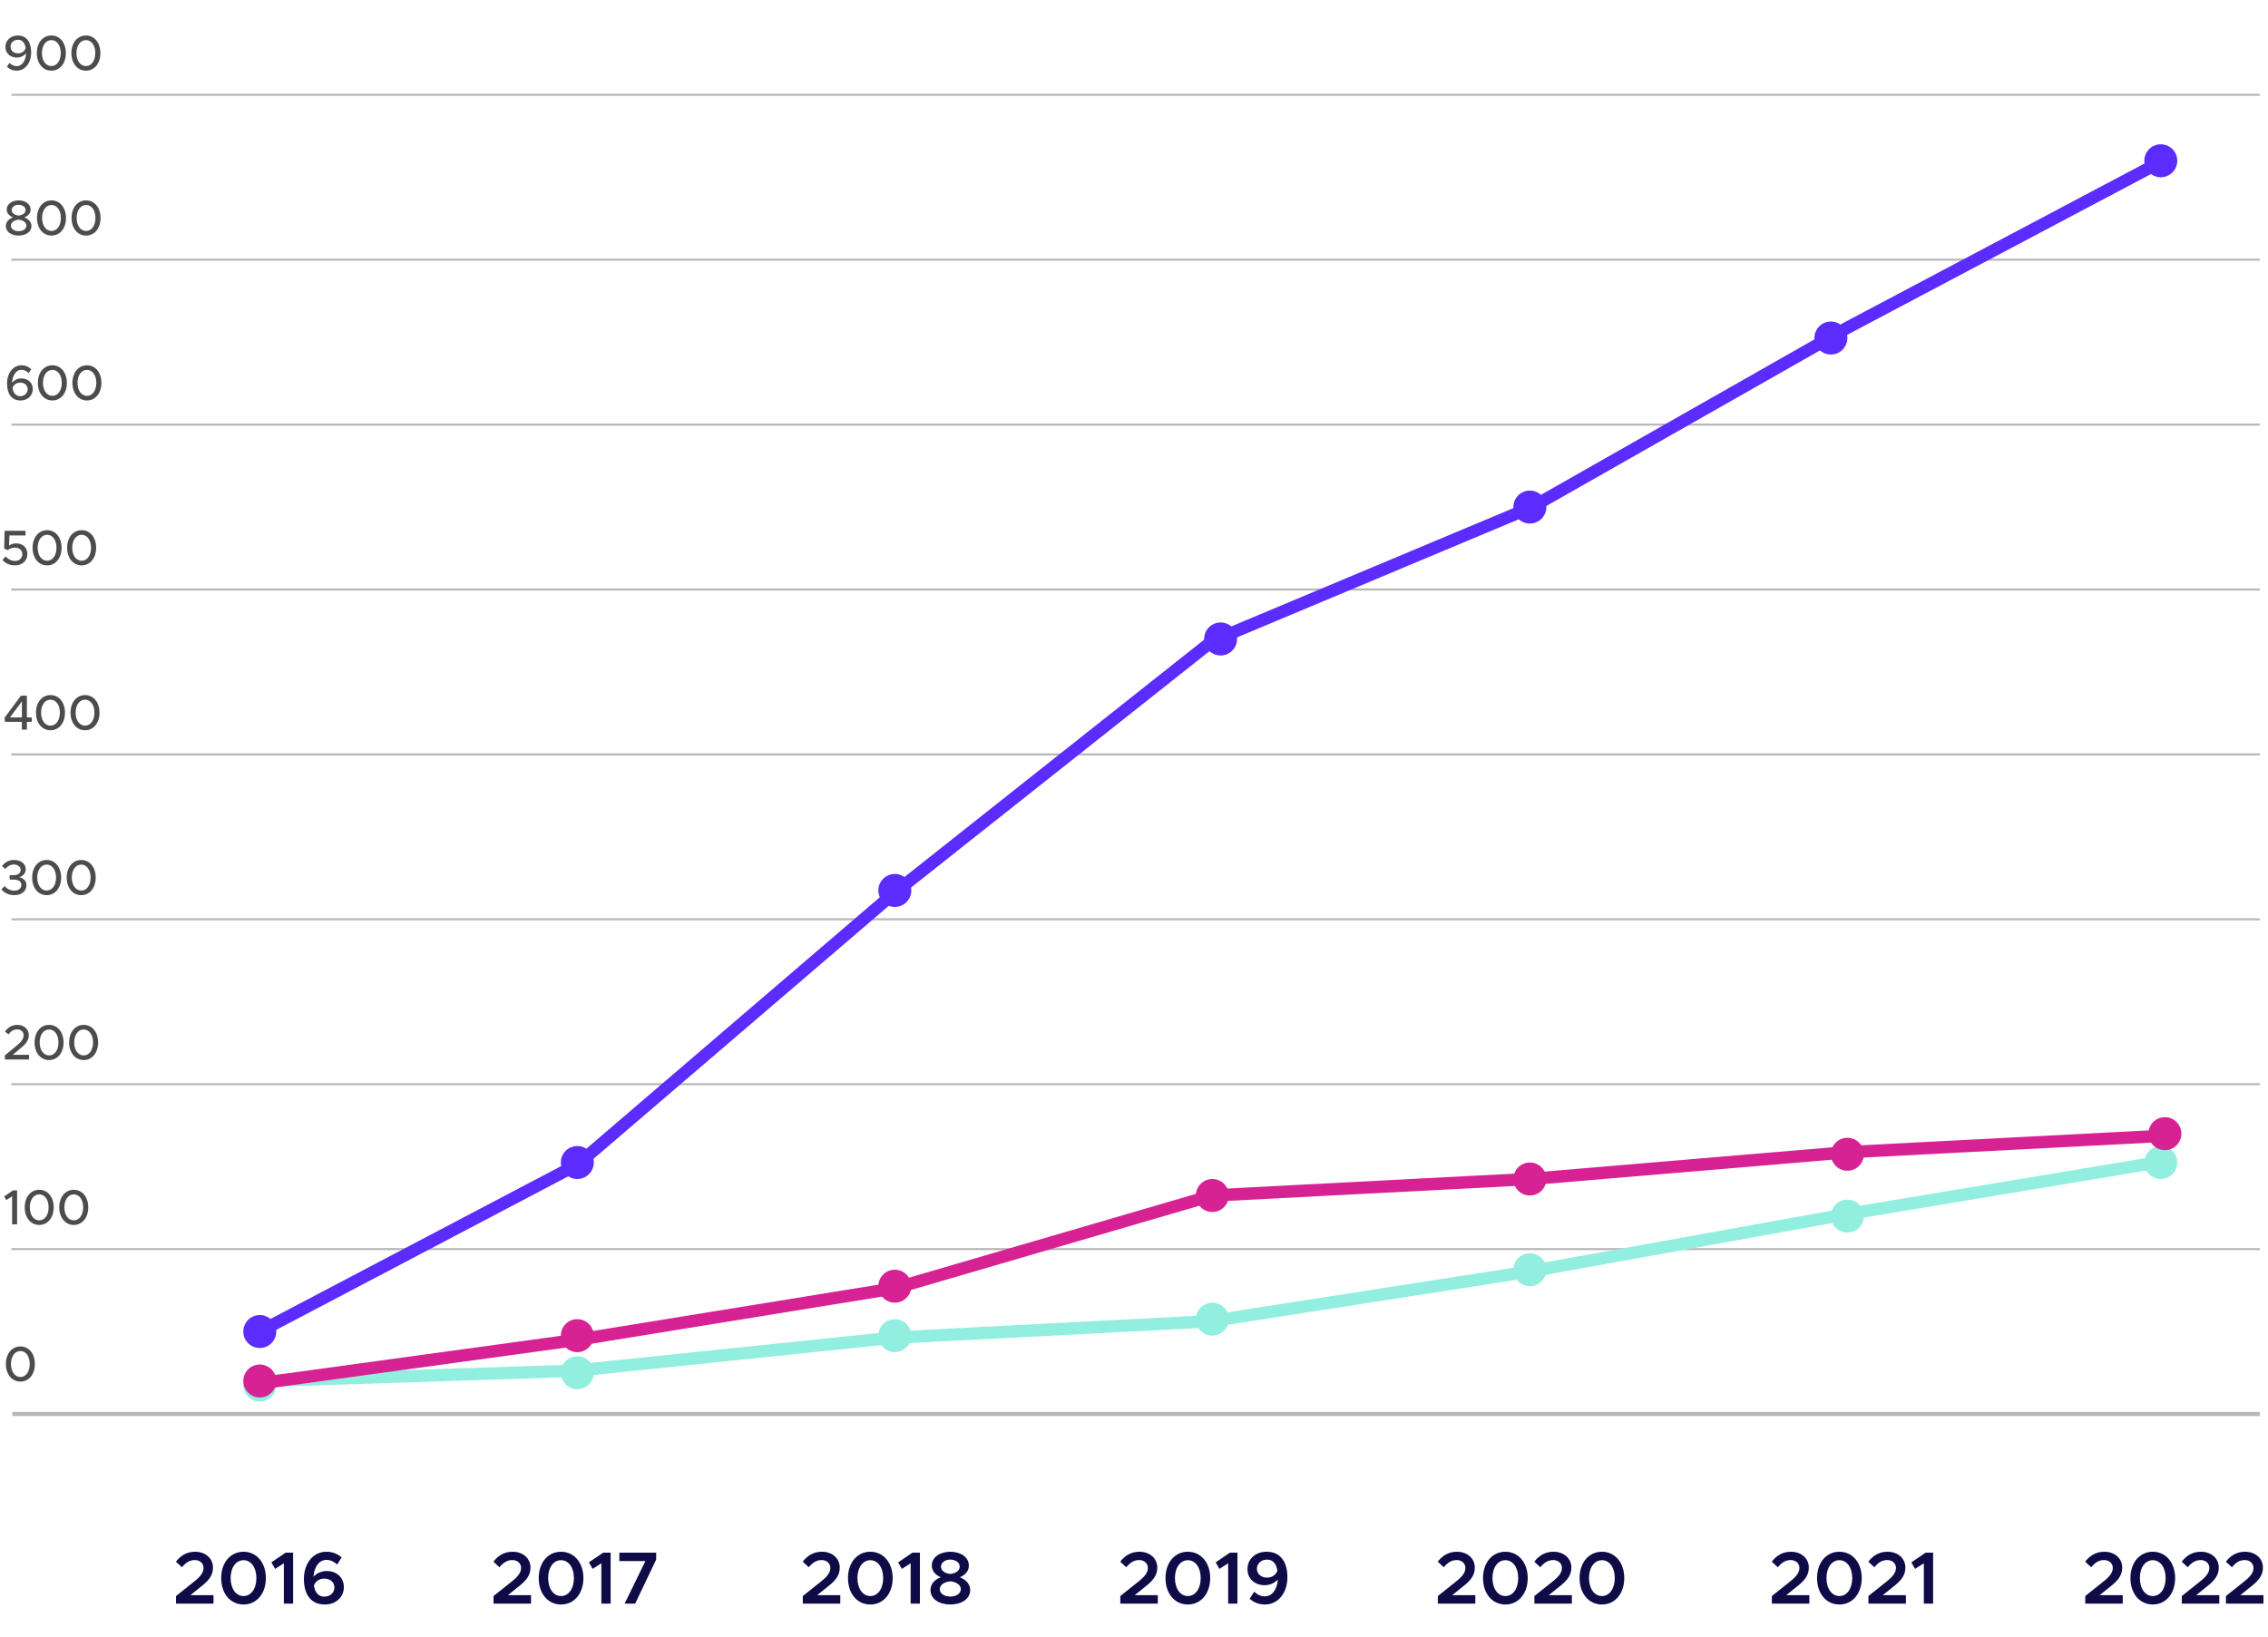 <svg fill="none" height="397" viewBox="0 0 550 397" width="550" xmlns="http://www.w3.org/2000/svg"><g stroke="#b7b7b7" stroke-miterlimit="10"><path d="m2.983 343h545.017"/><path d="m2.752 223h545.248" stroke-width=".5"/><path d="m2.752 263h545.248" stroke-width=".5"/><path d="m2.752 303h545.248" stroke-width=".5"/><path d="m2.752 143h545.248" stroke-width=".5"/><path d="m2.752 183h545.248" stroke-width=".5"/><path d="m2.752 103h545.248" stroke-width=".5"/><path d="m2.752 63h545.248" stroke-width=".5"/><path d="m2.752 23h545.248" stroke-width=".5"/></g><path d="m1.184 257h5.868v-1.128h-3.948l1.932-1.632c1.416-1.152 1.944-2.028 1.944-3.132 0-1.5-1.224-2.496-2.76-2.496-1.308 0-2.28.6-3 1.596l.816.72c.576-.744 1.236-1.224 2.136-1.224.816 0 1.56.528 1.56 1.428 0 .744-.42 1.452-1.524 2.376l-3.024 2.496zm10.729.144c2.052 0 3.504-1.764 3.504-4.272 0-2.496-1.452-4.26-3.504-4.26-2.076 0-3.528 1.764-3.528 4.26 0 2.508 1.452 4.272 3.528 4.272zm0-1.116c-1.344 0-2.292-1.308-2.292-3.156s.948-3.144 2.292-3.144c1.332 0 2.268 1.296 2.268 3.144s-.936 3.156-2.268 3.156zm8.379 1.116c2.052 0 3.504-1.764 3.504-4.272 0-2.496-1.452-4.26-3.504-4.26-2.076 0-3.528 1.764-3.528 4.26 0 2.508 1.452 4.272 3.528 4.272zm0-1.116c-1.344 0-2.292-1.308-2.292-3.156s.948-3.144 2.292-3.144c1.332 0 2.268 1.296 2.268 3.144s-.936 3.156-2.268 3.156z" fill="#000" fill-opacity=".7"/><path d="m5.312 177h1.212v-1.896h1.188v-1.068h-1.188v-5.28h-1.44l-3.996 5.376.132.972h4.092zm-2.892-2.964 2.892-3.9v3.9zm9.833 3.108c2.052 0 3.504-1.764 3.504-4.272 0-2.496-1.452-4.26-3.504-4.26-2.076 0-3.528 1.764-3.528 4.26 0 2.508 1.452 4.272 3.528 4.272zm0-1.116c-1.344 0-2.292-1.308-2.292-3.156s.948-3.144 2.292-3.144c1.332 0 2.268 1.296 2.268 3.144s-.936 3.156-2.268 3.156zm8.379 1.116c2.052 0 3.504-1.764 3.504-4.272 0-2.496-1.452-4.26-3.504-4.26-2.076 0-3.528 1.764-3.528 4.26 0 2.508 1.452 4.272 3.528 4.272zm0-1.116c-1.344 0-2.292-1.308-2.292-3.156s.948-3.144 2.292-3.144c1.332 0 2.268 1.296 2.268 3.144s-.936 3.156-2.268 3.156z" fill="#000" fill-opacity=".7"/><path d="m2.936 297h1.212v-8.244h-.972l-2.172 1.476.504.876 1.428-.912zm6.586.144c2.052 0 3.504-1.764 3.504-4.272 0-2.496-1.452-4.26-3.504-4.26-2.076 0-3.528 1.764-3.528 4.26 0 2.508 1.452 4.272 3.528 4.272zm0-1.116c-1.344 0-2.292-1.308-2.292-3.156s.948-3.144 2.292-3.144c1.332 0 2.268 1.296 2.268 3.144s-.936 3.156-2.268 3.156zm8.379 1.116c2.052 0 3.504-1.764 3.504-4.272 0-2.496-1.452-4.26-3.504-4.26-2.076 0-3.528 1.764-3.528 4.26 0 2.508 1.452 4.272 3.528 4.272zm0-1.116c-1.344 0-2.292-1.308-2.292-3.156s.948-3.144 2.292-3.144c1.332 0 2.268 1.296 2.268 3.144s-.936 3.156-2.268 3.156z" fill="#000" fill-opacity=".7"/><path d="m4.952 335.144c2.052 0 3.504-1.764 3.504-4.272 0-2.496-1.452-4.26-3.504-4.26-2.076 0-3.528 1.764-3.528 4.26 0 2.508 1.452 4.272 3.528 4.272zm0-1.116c-1.344 0-2.292-1.308-2.292-3.156s.948-3.144 2.292-3.144c1.332 0 2.268 1.296 2.268 3.144s-.936 3.156-2.268 3.156z" fill="#000" fill-opacity=".7"/><path d="m5.176 91.792c-.9 0-1.728.396-2.232 1.08.048-1.812.984-3.168 2.232-3.168.756 0 1.284.324 1.788.792l.624-.936c-.624-.564-1.38-.948-2.4-.948-2.004 0-3.48 1.896-3.48 4.392 0 2.352.96 4.14 3.252 4.14 1.74 0 2.988-1.188 2.988-2.772 0-1.632-1.26-2.58-2.772-2.58zm-.252 4.32c-1.092 0-1.68-.792-1.884-1.98.228-.792.948-1.32 1.86-1.32.996 0 1.812.612 1.812 1.62 0 .828-.672 1.68-1.788 1.68zm7.788 1.032c2.052 0 3.504-1.764 3.504-4.272 0-2.496-1.452-4.26-3.504-4.26-2.076 0-3.528 1.764-3.528 4.26 0 2.508 1.452 4.272 3.528 4.272zm0-1.116c-1.344 0-2.292-1.308-2.292-3.156s.948-3.144 2.292-3.144c1.332 0 2.268 1.296 2.268 3.144s-.936 3.156-2.268 3.156zm8.379 1.116c2.052 0 3.504-1.764 3.504-4.272 0-2.496-1.452-4.26-3.504-4.26-2.076 0-3.528 1.764-3.528 4.26 0 2.508 1.452 4.272 3.528 4.272zm0-1.116c-1.344 0-2.292-1.308-2.292-3.156s.948-3.144 2.292-3.144c1.332 0 2.268 1.296 2.268 3.144s-.936 3.156-2.268 3.156z" fill="#000" fill-opacity=".7"/><path d="m3.456 217.144c1.788 0 2.964-1.008 2.964-2.4 0-1.152-.9-1.776-1.752-1.968.864-.264 1.572-.9 1.572-1.92 0-1.32-1.152-2.244-2.82-2.244-1.344 0-2.28.624-2.916 1.452l.756.744c.576-.672 1.212-1.104 2.076-1.104.96 0 1.68.552 1.68 1.32 0 .828-.732 1.284-1.776 1.284l-.9-.012v1.08h.9c1.224-.012 1.944.432 1.944 1.284 0 .828-.684 1.392-1.752 1.392-.948 0-1.752-.444-2.304-1.116l-.78.804c.636.792 1.704 1.404 3.108 1.404zm7.869 0c2.052 0 3.504-1.764 3.504-4.272 0-2.496-1.452-4.26-3.504-4.26-2.076 0-3.528 1.764-3.528 4.26 0 2.508 1.452 4.272 3.528 4.272zm0-1.116c-1.344 0-2.292-1.308-2.292-3.156s.948-3.144 2.292-3.144c1.332 0 2.268 1.296 2.268 3.144s-.936 3.156-2.268 3.156zm8.379 1.116c2.052 0 3.504-1.764 3.504-4.272 0-2.496-1.452-4.26-3.504-4.26-2.076 0-3.528 1.764-3.528 4.26 0 2.508 1.452 4.272 3.528 4.272zm0-1.116c-1.344 0-2.292-1.308-2.292-3.156s.948-3.144 2.292-3.144c1.332 0 2.268 1.296 2.268 3.144s-.936 3.156-2.268 3.156z" fill="#000" fill-opacity=".7"/><path d="m3.6 137.144c1.776 0 3.036-1.092 3.036-2.76 0-1.644-1.236-2.58-2.724-2.58-.72 0-1.272.24-1.704.528l.072-2.448h3.912v-1.128h-5.064l-.12 4.308.852.384c.492-.372 1.068-.6 1.752-.6 1.068 0 1.812.636 1.812 1.584 0 .924-.732 1.644-1.8 1.644-.876 0-1.644-.432-2.268-1.092l-.756.864c.696.768 1.692 1.296 3 1.296zm7.83 0c2.052 0 3.504-1.764 3.504-4.272 0-2.496-1.452-4.26-3.504-4.26-2.076 0-3.528 1.764-3.528 4.26 0 2.508 1.452 4.272 3.528 4.272zm0-1.116c-1.344 0-2.292-1.308-2.292-3.156s.948-3.144 2.292-3.144c1.332 0 2.268 1.296 2.268 3.144s-.936 3.156-2.268 3.156zm8.379 1.116c2.052 0 3.504-1.764 3.504-4.272 0-2.496-1.452-4.26-3.504-4.26-2.076 0-3.528 1.764-3.528 4.26 0 2.508 1.452 4.272 3.528 4.272zm0-1.116c-1.344 0-2.292-1.308-2.292-3.156s.948-3.144 2.292-3.144c1.332 0 2.268 1.296 2.268 3.144s-.936 3.156-2.268 3.156z" fill="#000" fill-opacity=".7"/><path d="m4.52 57.144c1.728 0 3.108-.888 3.108-2.316 0-1.008-.756-1.74-1.74-2.088.84-.324 1.536-.936 1.536-1.92 0-1.368-1.368-2.208-2.904-2.208-1.488 0-2.892.804-2.892 2.208 0 .936.636 1.56 1.536 1.92-.984.336-1.752 1.068-1.752 2.088 0 1.416 1.368 2.316 3.108 2.316zm0-4.86c-.732-.048-1.68-.48-1.68-1.332 0-.732.732-1.272 1.68-1.272s1.692.54 1.692 1.272c0 .828-.936 1.284-1.692 1.332zm0 3.792c-1.056 0-1.884-.552-1.884-1.356 0-.876 1.08-1.404 1.884-1.428.816.024 1.884.552 1.884 1.428 0 .804-.828 1.356-1.884 1.356zm7.979 1.068c2.052 0 3.504-1.764 3.504-4.272 0-2.496-1.452-4.26-3.504-4.26-2.076 0-3.528 1.764-3.528 4.26 0 2.508 1.452 4.272 3.528 4.272zm0-1.116c-1.344 0-2.292-1.308-2.292-3.156s.948-3.144 2.292-3.144c1.332 0 2.268 1.296 2.268 3.144s-.936 3.156-2.268 3.156zm8.379 1.116c2.052 0 3.504-1.764 3.504-4.272 0-2.496-1.452-4.26-3.504-4.26-2.076 0-3.528 1.764-3.528 4.26 0 2.508 1.452 4.272 3.528 4.272zm0-1.116c-1.344 0-2.292-1.308-2.292-3.156s.948-3.144 2.292-3.144c1.332 0 2.268 1.296 2.268 3.144s-.936 3.156-2.268 3.156z" fill="#000" fill-opacity=".7"/><path d="m4.304 8.612c-1.74 0-2.988 1.188-2.988 2.772 0 1.632 1.26 2.58 2.772 2.58.9 0 1.728-.396 2.232-1.08-.048 1.812-.984 3.168-2.232 3.168-.756 0-1.284-.324-1.788-.792l-.624.936c.624.564 1.38.948 2.4.948 2.004 0 3.48-1.896 3.48-4.392 0-2.352-.96-4.14-3.252-4.14zm.06 4.332c-.996 0-1.812-.612-1.812-1.62 0-.828.672-1.68 1.788-1.68 1.092 0 1.68.792 1.884 1.98-.228.792-.948 1.32-1.86 1.32zm8.1 4.2c2.052 0 3.504-1.764 3.504-4.272 0-2.496-1.452-4.26-3.504-4.26-2.076 0-3.528 1.764-3.528 4.26 0 2.508 1.452 4.272 3.528 4.272zm0-1.116c-1.344 0-2.292-1.308-2.292-3.156s.948-3.144 2.292-3.144c1.332 0 2.268 1.296 2.268 3.144s-.936 3.156-2.268 3.156zm8.379 1.116c2.052 0 3.504-1.764 3.504-4.272 0-2.496-1.452-4.26-3.504-4.26-2.076 0-3.528 1.764-3.528 4.26 0 2.508 1.452 4.272 3.528 4.272zm0-1.116c-1.344 0-2.292-1.308-2.292-3.156s.948-3.144 2.292-3.144c1.332 0 2.268 1.296 2.268 3.144s-.936 3.156-2.268 3.156z" fill="#000" fill-opacity=".7"/><path d="m42.684 389h9.09v-2.052h-5.598l2.592-2.088c2.124-1.638 2.88-2.952 2.88-4.59 0-2.286-1.872-3.852-4.32-3.852-1.998 0-3.492.882-4.662 2.412l1.458 1.35c.9-1.08 1.836-1.746 3.132-1.746 1.116 0 2.106.72 2.106 1.89 0 1.008-.558 1.944-2.124 3.204l-4.554 3.636zm16.375.216c3.168 0 5.418-2.646 5.418-6.408 0-3.744-2.25-6.39-5.418-6.39-3.186 0-5.418 2.646-5.418 6.39 0 3.762 2.232 6.408 5.418 6.408zm0-2.052c-1.836 0-3.132-1.8-3.132-4.356s1.296-4.338 3.132-4.338 3.114 1.782 3.114 4.338-1.278 4.356-3.114 4.356zm9.775 1.836h2.25v-12.366h-1.8l-3.474 2.358.9 1.584 2.124-1.35zm10.39-7.902c-1.26 0-2.43.522-3.204 1.386.162-2.412 1.386-4.086 3.132-4.086 1.08 0 1.854.45 2.61 1.116l1.098-1.71c-.99-.846-2.16-1.386-3.708-1.386-3.204 0-5.454 2.79-5.454 6.606 0 3.564 1.548 6.192 5.076 6.192 2.664 0 4.608-1.764 4.608-4.212 0-2.466-1.89-3.906-4.158-3.906zm-.558 6.21c-1.494 0-2.268-1.026-2.538-2.682.36-1.026 1.296-1.692 2.502-1.692 1.35 0 2.466.81 2.466 2.16 0 1.134-.918 2.214-2.43 2.214z" fill="#0f0b47"/><path d="m119.684 389h9.09v-2.052h-5.598l2.592-2.088c2.124-1.638 2.88-2.952 2.88-4.59 0-2.286-1.872-3.852-4.32-3.852-1.998 0-3.492.882-4.662 2.412l1.458 1.35c.9-1.08 1.836-1.746 3.132-1.746 1.116 0 2.106.72 2.106 1.89 0 1.008-.558 1.944-2.124 3.204l-4.554 3.636zm16.375.216c3.168 0 5.418-2.646 5.418-6.408 0-3.744-2.25-6.39-5.418-6.39-3.186 0-5.418 2.646-5.418 6.39 0 3.762 2.232 6.408 5.418 6.408zm0-2.052c-1.836 0-3.132-1.8-3.132-4.356s1.296-4.338 3.132-4.338 3.114 1.782 3.114 4.338-1.278 4.356-3.114 4.356zm9.775 1.836h2.25v-12.366h-1.8l-3.474 2.358.9 1.584 2.124-1.35zm5.639 0h2.556l5.094-10.674v-1.692h-8.928v2.052h6.318z" fill="#0f0b47"/><path d="m194.684 389h9.09v-2.052h-5.598l2.592-2.088c2.124-1.638 2.88-2.952 2.88-4.59 0-2.286-1.872-3.852-4.32-3.852-1.998 0-3.492.882-4.662 2.412l1.458 1.35c.9-1.08 1.836-1.746 3.132-1.746 1.116 0 2.106.72 2.106 1.89 0 1.008-.558 1.944-2.124 3.204l-4.554 3.636zm16.375.216c3.168 0 5.418-2.646 5.418-6.408 0-3.744-2.25-6.39-5.418-6.39-3.186 0-5.418 2.646-5.418 6.39 0 3.762 2.232 6.408 5.418 6.408zm0-2.052c-1.836 0-3.132-1.8-3.132-4.356s1.296-4.338 3.132-4.338 3.114 1.782 3.114 4.338-1.278 4.356-3.114 4.356zm9.775 1.836h2.25v-12.366h-1.8l-3.474 2.358.9 1.584 2.124-1.35zm9.617.216c2.664 0 4.824-1.296 4.824-3.51 0-1.458-1.062-2.538-2.52-3.096 1.242-.504 2.196-1.422 2.196-2.862 0-2.088-2.106-3.33-4.5-3.33-2.322 0-4.482 1.206-4.482 3.33 0 1.404.918 2.322 2.196 2.862-1.44.522-2.52 1.602-2.52 3.096 0 2.196 2.124 3.51 4.806 3.51zm0-7.416c-1.026-.054-2.268-.666-2.268-1.764 0-.972.972-1.71 2.268-1.71s2.286.738 2.286 1.71c0 1.08-1.224 1.71-2.286 1.764zm0 5.49c-1.458 0-2.556-.72-2.556-1.8 0-1.152 1.422-1.836 2.556-1.89 1.152.054 2.556.738 2.556 1.89 0 1.08-1.116 1.8-2.556 1.8z" fill="#0f0b47"/><path d="m271.684 389h9.09v-2.052h-5.598l2.592-2.088c2.124-1.638 2.88-2.952 2.88-4.59 0-2.286-1.872-3.852-4.32-3.852-1.998 0-3.492.882-4.662 2.412l1.458 1.35c.9-1.08 1.836-1.746 3.132-1.746 1.116 0 2.106.72 2.106 1.89 0 1.008-.558 1.944-2.124 3.204l-4.554 3.636zm16.375.216c3.168 0 5.418-2.646 5.418-6.408 0-3.744-2.25-6.39-5.418-6.39-3.186 0-5.418 2.646-5.418 6.39 0 3.762 2.232 6.408 5.418 6.408zm0-2.052c-1.836 0-3.132-1.8-3.132-4.356s1.296-4.338 3.132-4.338 3.114 1.782 3.114 4.338-1.278 4.356-3.114 4.356zm9.775 1.836h2.25v-12.366h-1.8l-3.474 2.358.9 1.584 2.124-1.35zm9.293-12.582c-2.664 0-4.608 1.764-4.608 4.212 0 2.466 1.89 3.906 4.158 3.906 1.26 0 2.43-.522 3.204-1.386-.162 2.412-1.386 4.086-3.132 4.086-1.08 0-1.854-.45-2.61-1.116l-1.098 1.71c.99.846 2.16 1.386 3.708 1.386 3.204 0 5.454-2.79 5.454-6.606 0-3.564-1.548-6.192-5.076-6.192zm.144 6.282c-1.35 0-2.466-.81-2.466-2.16 0-1.134.918-2.214 2.43-2.214 1.494 0 2.268 1.026 2.538 2.682-.36 1.026-1.296 1.692-2.502 1.692z" fill="#0f0b47"/><path d="m348.684 389h9.09v-2.052h-5.598l2.592-2.088c2.124-1.638 2.88-2.952 2.88-4.59 0-2.286-1.872-3.852-4.32-3.852-1.998 0-3.492.882-4.662 2.412l1.458 1.35c.9-1.08 1.836-1.746 3.132-1.746 1.116 0 2.106.72 2.106 1.89 0 1.008-.558 1.944-2.124 3.204l-4.554 3.636zm16.375.216c3.168 0 5.418-2.646 5.418-6.408 0-3.744-2.25-6.39-5.418-6.39-3.186 0-5.418 2.646-5.418 6.39 0 3.762 2.232 6.408 5.418 6.408zm0-2.052c-1.836 0-3.132-1.8-3.132-4.356s1.296-4.338 3.132-4.338 3.114 1.782 3.114 4.338-1.278 4.356-3.114 4.356zm7.039 1.836h9.09v-2.052h-5.598l2.592-2.088c2.124-1.638 2.88-2.952 2.88-4.59 0-2.286-1.872-3.852-4.32-3.852-1.998 0-3.492.882-4.662 2.412l1.458 1.35c.9-1.08 1.836-1.746 3.132-1.746 1.116 0 2.106.72 2.106 1.89 0 1.008-.558 1.944-2.124 3.204l-4.554 3.636zm16.375.216c3.168 0 5.418-2.646 5.418-6.408 0-3.744-2.25-6.39-5.418-6.39-3.186 0-5.418 2.646-5.418 6.39 0 3.762 2.232 6.408 5.418 6.408zm0-2.052c-1.836 0-3.132-1.8-3.132-4.356s1.296-4.338 3.132-4.338 3.114 1.782 3.114 4.338-1.278 4.356-3.114 4.356z" fill="#0f0b47"/><path d="m429.684 389h9.09v-2.052h-5.598l2.592-2.088c2.124-1.638 2.88-2.952 2.88-4.59 0-2.286-1.872-3.852-4.32-3.852-1.998 0-3.492.882-4.662 2.412l1.458 1.35c.9-1.08 1.836-1.746 3.132-1.746 1.116 0 2.106.72 2.106 1.89 0 1.008-.558 1.944-2.124 3.204l-4.554 3.636zm16.375.216c3.168 0 5.418-2.646 5.418-6.408 0-3.744-2.25-6.39-5.418-6.39-3.186 0-5.418 2.646-5.418 6.39 0 3.762 2.232 6.408 5.418 6.408zm0-2.052c-1.836 0-3.132-1.8-3.132-4.356s1.296-4.338 3.132-4.338 3.114 1.782 3.114 4.338-1.278 4.356-3.114 4.356zm7.039 1.836h9.09v-2.052h-5.598l2.592-2.088c2.124-1.638 2.88-2.952 2.88-4.59 0-2.286-1.872-3.852-4.32-3.852-1.998 0-3.492.882-4.662 2.412l1.458 1.35c.9-1.08 1.836-1.746 3.132-1.746 1.116 0 2.106.72 2.106 1.89 0 1.008-.558 1.944-2.124 3.204l-4.554 3.636zm13.441 0h2.25v-12.366h-1.8l-3.474 2.358.9 1.584 2.124-1.35z" fill="#0f0b47"/><path d="m505.684 389h9.09v-2.052h-5.598l2.592-2.088c2.124-1.638 2.88-2.952 2.88-4.59 0-2.286-1.872-3.852-4.32-3.852-1.998 0-3.492.882-4.662 2.412l1.458 1.35c.9-1.08 1.836-1.746 3.132-1.746 1.116 0 2.106.72 2.106 1.89 0 1.008-.558 1.944-2.124 3.204l-4.554 3.636zm16.375.216c3.168 0 5.418-2.646 5.418-6.408 0-3.744-2.25-6.39-5.418-6.39-3.186 0-5.418 2.646-5.418 6.39 0 3.762 2.232 6.408 5.418 6.408zm0-2.052c-1.836 0-3.132-1.8-3.132-4.356s1.296-4.338 3.132-4.338 3.114 1.782 3.114 4.338-1.278 4.356-3.114 4.356zm7.039 1.836h9.09v-2.052h-5.598l2.592-2.088c2.124-1.638 2.88-2.952 2.88-4.59 0-2.286-1.872-3.852-4.32-3.852-1.998 0-3.492.882-4.662 2.412l1.458 1.35c.9-1.08 1.836-1.746 3.132-1.746 1.116 0 2.106.72 2.106 1.89 0 1.008-.558 1.944-2.124 3.204l-4.554 3.636zm10.705 0h9.09v-2.052h-5.598l2.592-2.088c2.124-1.638 2.88-2.952 2.88-4.59 0-2.286-1.872-3.852-4.32-3.852-1.998 0-3.492.882-4.662 2.412l1.458 1.35c.9-1.08 1.836-1.746 3.132-1.746 1.116 0 2.106.72 2.106 1.89 0 1.008-.558 1.944-2.124 3.204l-4.554 3.636z" fill="#0f0b47"/><circle cx="444" cy="82" fill="#5c2cff" r="4"/><circle cx="371" cy="123" fill="#5c2cff" r="4"/><circle cx="296" cy="155" fill="#5c2cff" r="4"/><circle cx="217" cy="216" fill="#5c2cff" r="4"/><circle cx="140" cy="282" fill="#5c2cff" r="4"/><path d="m63 323 77-40.5 77-66 77-61 77.5-32.5 76.5-43.5 76.5-40.5" stroke="#5c2cff" stroke-width="3"/><circle cx="524" cy="39" fill="#5c2cff" r="4"/><circle cx="63" cy="323" fill="#5c2cff" r="4"/><circle cx="63" cy="336" fill="#92efdf" r="4"/><circle cx="140" cy="333" fill="#92efdf" r="4"/><circle cx="217" cy="324" fill="#92efdf" r="4"/><circle cx="294" cy="320" fill="#92efdf" r="4"/><circle cx="371" cy="308" fill="#92efdf" r="4"/><circle cx="448" cy="295" fill="#92efdf" r="4"/><path d="m63.5 335 76-2.5 77-8 77-4 77-12 77.5-14 78-13" stroke="#92efdf" stroke-width="3"/><circle cx="524" cy="282" fill="#92efdf" r="4"/><circle cx="63" cy="335" fill="#d62293" r="4"/><circle cx="140" cy="324" fill="#d62293" r="4"/><circle cx="217" cy="312" fill="#d62293" r="4"/><circle cx="294" cy="290" fill="#d62293" r="4"/><circle cx="371" cy="286" fill="#d62293" r="4"/><circle cx="448" cy="280" fill="#d62293" r="4"/><path d="m63.5 335.5 76.5-10.5 77-12.5 77-22.5 77-4 77-6.5 77-4" stroke="#d62293" stroke-width="3"/><circle cx="525" cy="275" fill="#d62293" r="4"/></svg>
